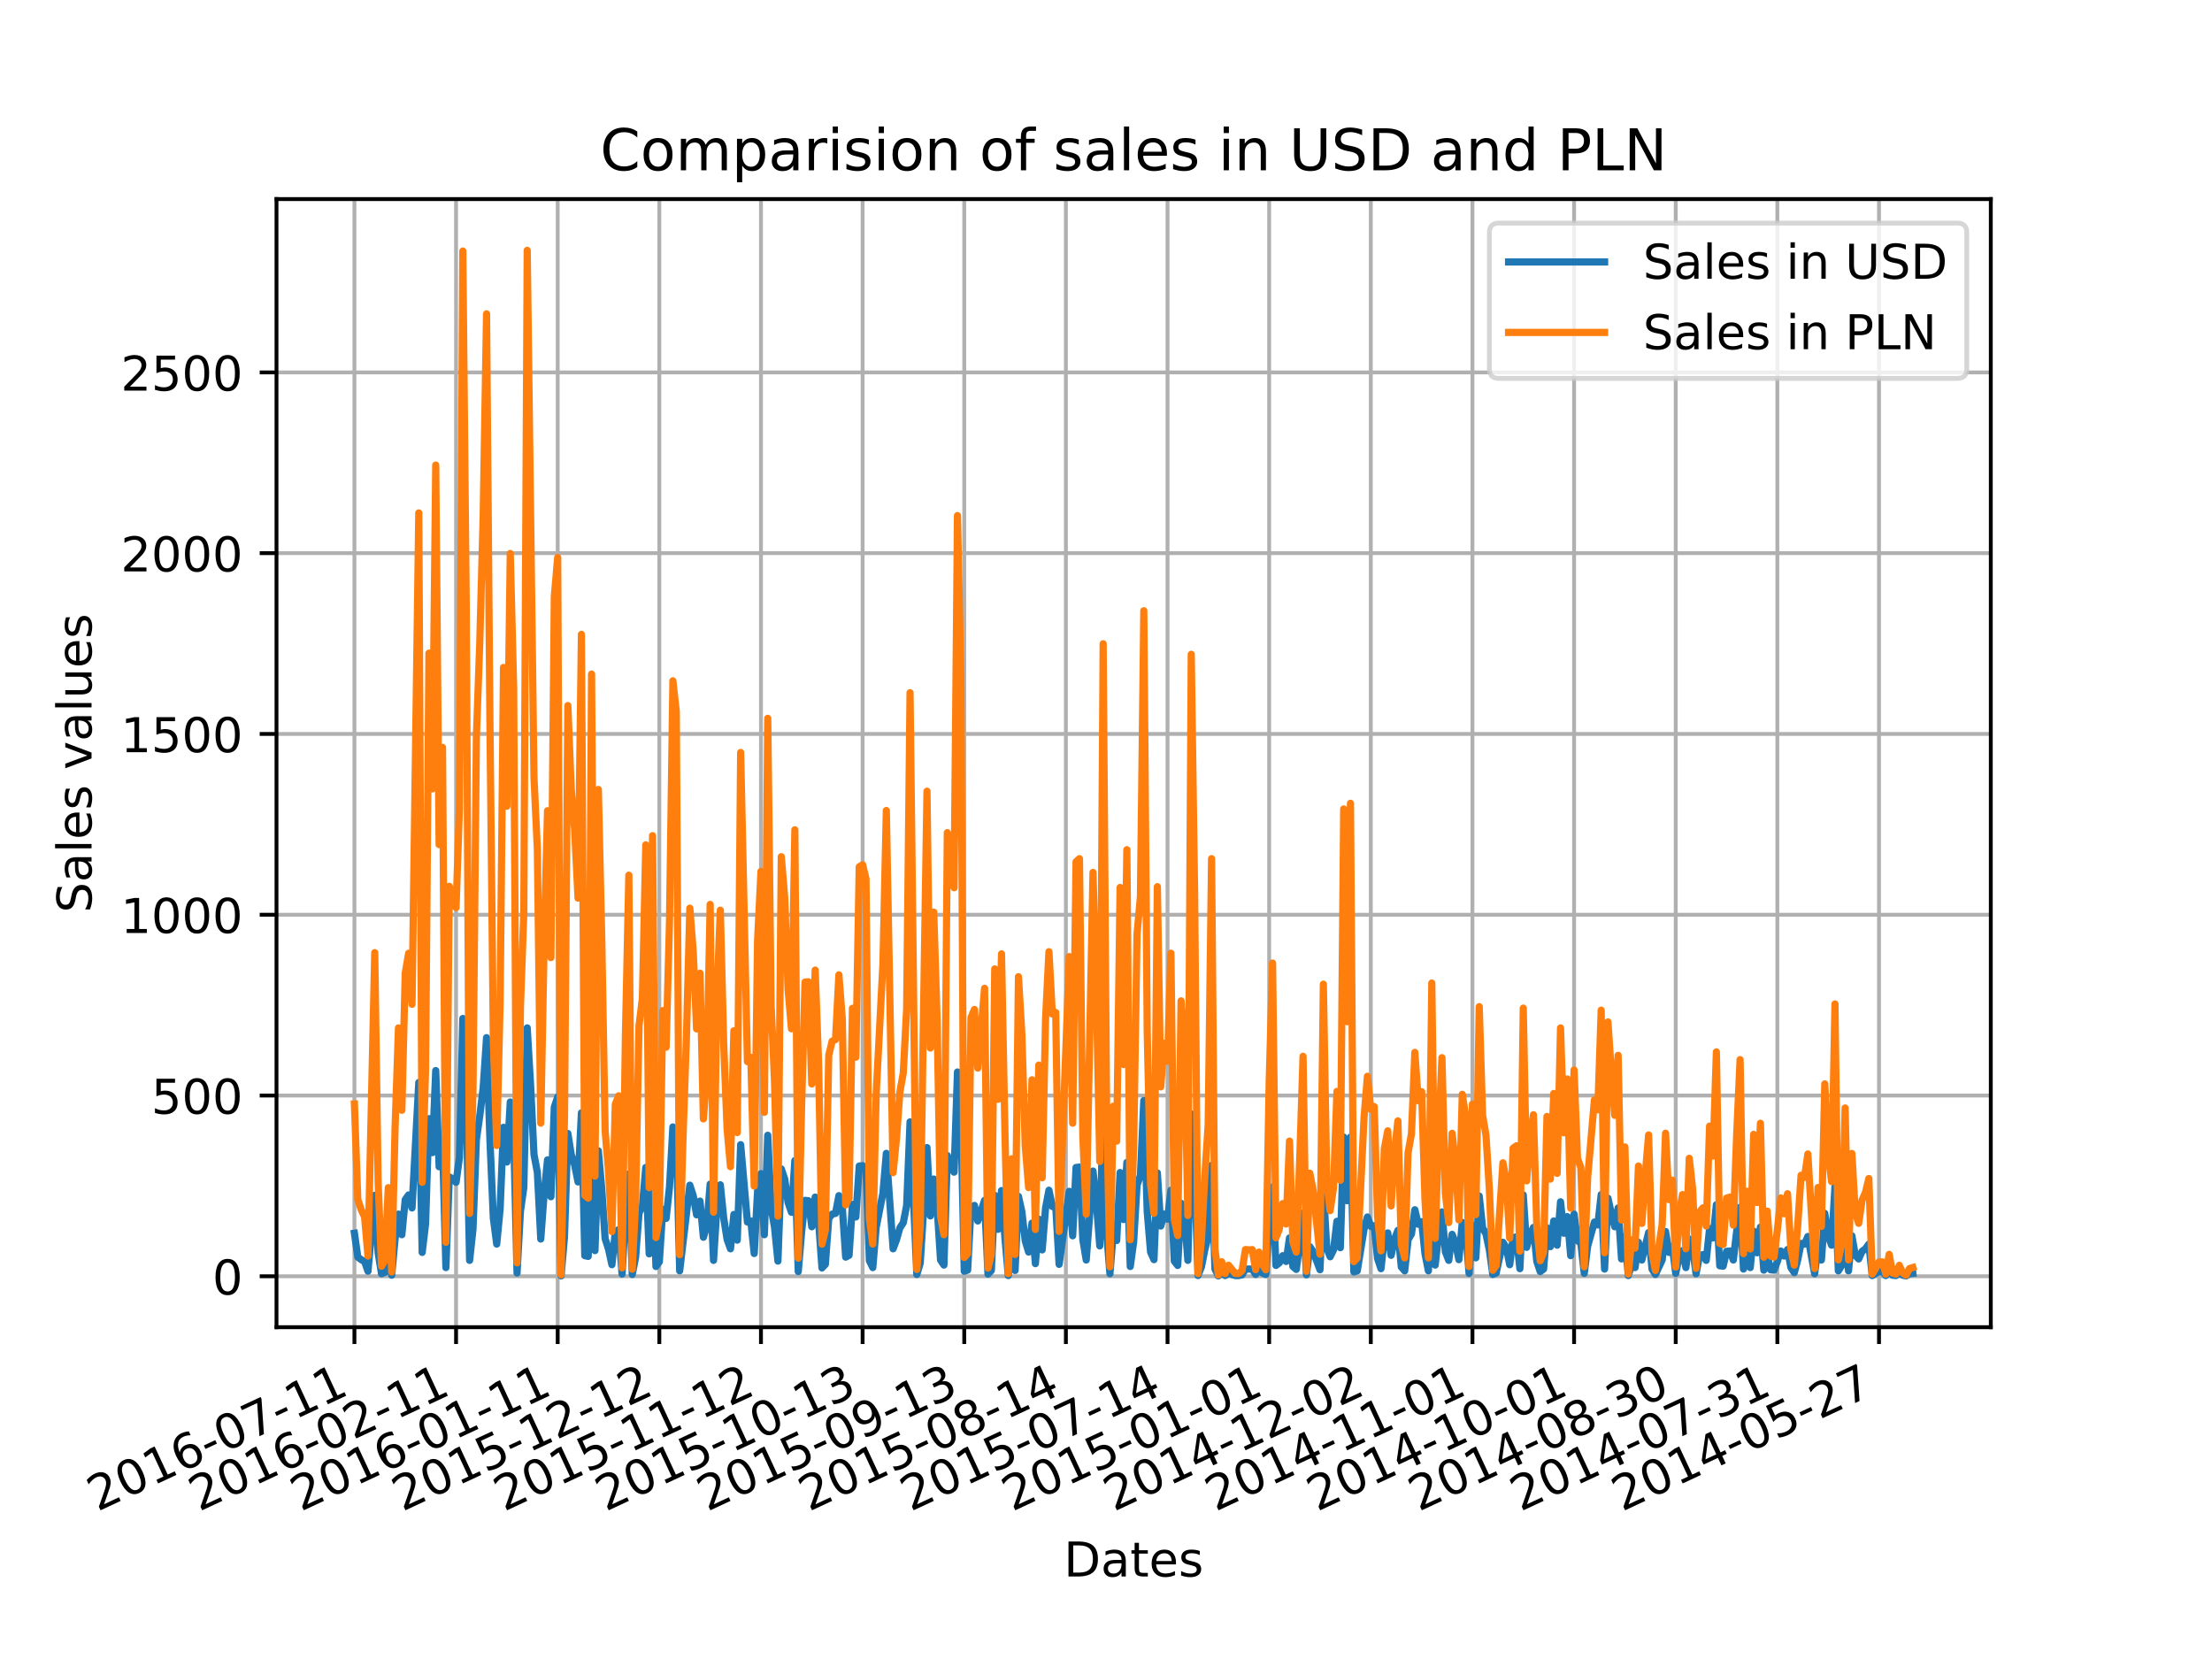 <?xml version="1.0" encoding="utf-8" standalone="no"?>
<!DOCTYPE svg PUBLIC "-//W3C//DTD SVG 1.1//EN"
  "http://www.w3.org/Graphics/SVG/1.1/DTD/svg11.dtd">
<!-- Created with matplotlib (https://matplotlib.org/) -->
<svg height="345.6pt" version="1.1" viewBox="0 0 460.8 345.6" width="460.8pt" xmlns="http://www.w3.org/2000/svg" xmlns:xlink="http://www.w3.org/1999/xlink">
 <defs>
  <style type="text/css">
*{stroke-linecap:butt;stroke-linejoin:round;}
  </style>
 </defs>
 <g id="figure_1">
  <g id="patch_1">
   <path d="M 0 345.6 
L 460.8 345.6 
L 460.8 0 
L 0 0 
z
" style="fill:#ffffff;"/>
  </g>
  <g id="axes_1">
   <g id="patch_2">
    <path d="M 57.6 276.48 
L 414.72 276.48 
L 414.72 41.472 
L 57.6 41.472 
z
" style="fill:#ffffff;"/>
   </g>
   <g id="matplotlib.axis_1">
    <g id="xtick_1">
     <g id="line2d_1">
      <path clip-path="url(#pf3270e291e)" d="M 73.833 276.48 
L 73.833 41.472 
" style="fill:none;stroke:#b0b0b0;stroke-linecap:square;stroke-width:0.8;"/>
     </g>
     <g id="line2d_2">
      <defs>
       <path d="M 0 0 
L 0 3.5 
" id="mb4b8898189" style="stroke:#000000;stroke-width:0.8;"/>
      </defs>
      <g>
       <use style="stroke:#000000;stroke-width:0.8;" x="73.833" xlink:href="#mb4b8898189" y="276.48"/>
      </g>
     </g>
     <g id="text_1">
      <!-- 2016-07-11 -->
      <defs>
       <path d="M 19.188 8.297 
L 53.609 8.297 
L 53.609 0 
L 7.328 0 
L 7.328 8.297 
Q 12.938 14.109 22.625 23.891 
Q 32.328 33.688 34.812 36.531 
Q 39.547 41.844 41.422 45.531 
Q 43.312 49.219 43.312 52.781 
Q 43.312 58.594 39.234 62.25 
Q 35.156 65.922 28.609 65.922 
Q 23.969 65.922 18.812 64.312 
Q 13.672 62.703 7.812 59.422 
L 7.812 69.391 
Q 13.766 71.781 18.938 73 
Q 24.125 74.219 28.422 74.219 
Q 39.75 74.219 46.484 68.547 
Q 53.219 62.891 53.219 53.422 
Q 53.219 48.922 51.531 44.891 
Q 49.859 40.875 45.406 35.406 
Q 44.188 33.984 37.641 27.219 
Q 31.109 20.453 19.188 8.297 
z
" id="DejaVuSans-50"/>
       <path d="M 31.781 66.406 
Q 24.172 66.406 20.328 58.906 
Q 16.5 51.422 16.5 36.375 
Q 16.5 21.391 20.328 13.891 
Q 24.172 6.391 31.781 6.391 
Q 39.453 6.391 43.281 13.891 
Q 47.125 21.391 47.125 36.375 
Q 47.125 51.422 43.281 58.906 
Q 39.453 66.406 31.781 66.406 
z
M 31.781 74.219 
Q 44.047 74.219 50.516 64.516 
Q 56.984 54.828 56.984 36.375 
Q 56.984 17.969 50.516 8.266 
Q 44.047 -1.422 31.781 -1.422 
Q 19.531 -1.422 13.062 8.266 
Q 6.594 17.969 6.594 36.375 
Q 6.594 54.828 13.062 64.516 
Q 19.531 74.219 31.781 74.219 
z
" id="DejaVuSans-48"/>
       <path d="M 12.406 8.297 
L 28.516 8.297 
L 28.516 63.922 
L 10.984 60.406 
L 10.984 69.391 
L 28.422 72.906 
L 38.281 72.906 
L 38.281 8.297 
L 54.391 8.297 
L 54.391 0 
L 12.406 0 
z
" id="DejaVuSans-49"/>
       <path d="M 33.016 40.375 
Q 26.375 40.375 22.484 35.828 
Q 18.609 31.297 18.609 23.391 
Q 18.609 15.531 22.484 10.953 
Q 26.375 6.391 33.016 6.391 
Q 39.656 6.391 43.531 10.953 
Q 47.406 15.531 47.406 23.391 
Q 47.406 31.297 43.531 35.828 
Q 39.656 40.375 33.016 40.375 
z
M 52.594 71.297 
L 52.594 62.312 
Q 48.875 64.062 45.094 64.984 
Q 41.312 65.922 37.594 65.922 
Q 27.828 65.922 22.672 59.328 
Q 17.531 52.734 16.797 39.406 
Q 19.672 43.656 24.016 45.922 
Q 28.375 48.188 33.594 48.188 
Q 44.578 48.188 50.953 41.516 
Q 57.328 34.859 57.328 23.391 
Q 57.328 12.156 50.688 5.359 
Q 44.047 -1.422 33.016 -1.422 
Q 20.359 -1.422 13.672 8.266 
Q 6.984 17.969 6.984 36.375 
Q 6.984 53.656 15.188 63.938 
Q 23.391 74.219 37.203 74.219 
Q 40.922 74.219 44.703 73.484 
Q 48.484 72.75 52.594 71.297 
z
" id="DejaVuSans-54"/>
       <path d="M 4.891 31.391 
L 31.203 31.391 
L 31.203 23.391 
L 4.891 23.391 
z
" id="DejaVuSans-45"/>
       <path d="M 8.203 72.906 
L 55.078 72.906 
L 55.078 68.703 
L 28.609 0 
L 18.312 0 
L 43.219 64.594 
L 8.203 64.594 
z
" id="DejaVuSans-55"/>
      </defs>
      <g transform="translate(20.283 314.927)rotate(-25)scale(0.1 -0.1)">
       <use xlink:href="#DejaVuSans-50"/>
       <use x="63.623" xlink:href="#DejaVuSans-48"/>
       <use x="127.246" xlink:href="#DejaVuSans-49"/>
       <use x="190.869" xlink:href="#DejaVuSans-54"/>
       <use x="254.492" xlink:href="#DejaVuSans-45"/>
       <use x="290.576" xlink:href="#DejaVuSans-48"/>
       <use x="354.199" xlink:href="#DejaVuSans-55"/>
       <use x="417.822" xlink:href="#DejaVuSans-45"/>
       <use x="453.906" xlink:href="#DejaVuSans-49"/>
       <use x="517.529" xlink:href="#DejaVuSans-49"/>
      </g>
     </g>
    </g>
    <g id="xtick_2">
     <g id="line2d_3">
      <path clip-path="url(#pf3270e291e)" d="M 95.006 276.48 
L 95.006 41.472 
" style="fill:none;stroke:#b0b0b0;stroke-linecap:square;stroke-width:0.8;"/>
     </g>
     <g id="line2d_4">
      <g>
       <use style="stroke:#000000;stroke-width:0.8;" x="95.006" xlink:href="#mb4b8898189" y="276.48"/>
      </g>
     </g>
     <g id="text_2">
      <!-- 2016-02-11 -->
      <g transform="translate(41.456 314.927)rotate(-25)scale(0.1 -0.1)">
       <use xlink:href="#DejaVuSans-50"/>
       <use x="63.623" xlink:href="#DejaVuSans-48"/>
       <use x="127.246" xlink:href="#DejaVuSans-49"/>
       <use x="190.869" xlink:href="#DejaVuSans-54"/>
       <use x="254.492" xlink:href="#DejaVuSans-45"/>
       <use x="290.576" xlink:href="#DejaVuSans-48"/>
       <use x="354.199" xlink:href="#DejaVuSans-50"/>
       <use x="417.822" xlink:href="#DejaVuSans-45"/>
       <use x="453.906" xlink:href="#DejaVuSans-49"/>
       <use x="517.529" xlink:href="#DejaVuSans-49"/>
      </g>
     </g>
    </g>
    <g id="xtick_3">
     <g id="line2d_5">
      <path clip-path="url(#pf3270e291e)" d="M 116.179 276.48 
L 116.179 41.472 
" style="fill:none;stroke:#b0b0b0;stroke-linecap:square;stroke-width:0.8;"/>
     </g>
     <g id="line2d_6">
      <g>
       <use style="stroke:#000000;stroke-width:0.8;" x="116.179" xlink:href="#mb4b8898189" y="276.48"/>
      </g>
     </g>
     <g id="text_3">
      <!-- 2016-01-11 -->
      <g transform="translate(62.629 314.927)rotate(-25)scale(0.1 -0.1)">
       <use xlink:href="#DejaVuSans-50"/>
       <use x="63.623" xlink:href="#DejaVuSans-48"/>
       <use x="127.246" xlink:href="#DejaVuSans-49"/>
       <use x="190.869" xlink:href="#DejaVuSans-54"/>
       <use x="254.492" xlink:href="#DejaVuSans-45"/>
       <use x="290.576" xlink:href="#DejaVuSans-48"/>
       <use x="354.199" xlink:href="#DejaVuSans-49"/>
       <use x="417.822" xlink:href="#DejaVuSans-45"/>
       <use x="453.906" xlink:href="#DejaVuSans-49"/>
       <use x="517.529" xlink:href="#DejaVuSans-49"/>
      </g>
     </g>
    </g>
    <g id="xtick_4">
     <g id="line2d_7">
      <path clip-path="url(#pf3270e291e)" d="M 137.352 276.48 
L 137.352 41.472 
" style="fill:none;stroke:#b0b0b0;stroke-linecap:square;stroke-width:0.8;"/>
     </g>
     <g id="line2d_8">
      <g>
       <use style="stroke:#000000;stroke-width:0.8;" x="137.352" xlink:href="#mb4b8898189" y="276.48"/>
      </g>
     </g>
     <g id="text_4">
      <!-- 2015-12-12 -->
      <defs>
       <path d="M 10.797 72.906 
L 49.516 72.906 
L 49.516 64.594 
L 19.828 64.594 
L 19.828 46.734 
Q 21.969 47.469 24.109 47.828 
Q 26.266 48.188 28.422 48.188 
Q 40.625 48.188 47.75 41.5 
Q 54.891 34.812 54.891 23.391 
Q 54.891 11.625 47.562 5.094 
Q 40.234 -1.422 26.906 -1.422 
Q 22.312 -1.422 17.547 -0.641 
Q 12.797 0.141 7.719 1.703 
L 7.719 11.625 
Q 12.109 9.234 16.797 8.062 
Q 21.484 6.891 26.703 6.891 
Q 35.156 6.891 40.078 11.328 
Q 45.016 15.766 45.016 23.391 
Q 45.016 31 40.078 35.438 
Q 35.156 39.891 26.703 39.891 
Q 22.75 39.891 18.812 39.016 
Q 14.891 38.141 10.797 36.281 
z
" id="DejaVuSans-53"/>
      </defs>
      <g transform="translate(83.803 314.927)rotate(-25)scale(0.1 -0.1)">
       <use xlink:href="#DejaVuSans-50"/>
       <use x="63.623" xlink:href="#DejaVuSans-48"/>
       <use x="127.246" xlink:href="#DejaVuSans-49"/>
       <use x="190.869" xlink:href="#DejaVuSans-53"/>
       <use x="254.492" xlink:href="#DejaVuSans-45"/>
       <use x="290.576" xlink:href="#DejaVuSans-49"/>
       <use x="354.199" xlink:href="#DejaVuSans-50"/>
       <use x="417.822" xlink:href="#DejaVuSans-45"/>
       <use x="453.906" xlink:href="#DejaVuSans-49"/>
       <use x="517.529" xlink:href="#DejaVuSans-50"/>
      </g>
     </g>
    </g>
    <g id="xtick_5">
     <g id="line2d_9">
      <path clip-path="url(#pf3270e291e)" d="M 158.525 276.48 
L 158.525 41.472 
" style="fill:none;stroke:#b0b0b0;stroke-linecap:square;stroke-width:0.8;"/>
     </g>
     <g id="line2d_10">
      <g>
       <use style="stroke:#000000;stroke-width:0.8;" x="158.525" xlink:href="#mb4b8898189" y="276.48"/>
      </g>
     </g>
     <g id="text_5">
      <!-- 2015-11-12 -->
      <g transform="translate(104.976 314.927)rotate(-25)scale(0.1 -0.1)">
       <use xlink:href="#DejaVuSans-50"/>
       <use x="63.623" xlink:href="#DejaVuSans-48"/>
       <use x="127.246" xlink:href="#DejaVuSans-49"/>
       <use x="190.869" xlink:href="#DejaVuSans-53"/>
       <use x="254.492" xlink:href="#DejaVuSans-45"/>
       <use x="290.576" xlink:href="#DejaVuSans-49"/>
       <use x="354.199" xlink:href="#DejaVuSans-49"/>
       <use x="417.822" xlink:href="#DejaVuSans-45"/>
       <use x="453.906" xlink:href="#DejaVuSans-49"/>
       <use x="517.529" xlink:href="#DejaVuSans-50"/>
      </g>
     </g>
    </g>
    <g id="xtick_6">
     <g id="line2d_11">
      <path clip-path="url(#pf3270e291e)" d="M 179.698 276.48 
L 179.698 41.472 
" style="fill:none;stroke:#b0b0b0;stroke-linecap:square;stroke-width:0.8;"/>
     </g>
     <g id="line2d_12">
      <g>
       <use style="stroke:#000000;stroke-width:0.8;" x="179.698" xlink:href="#mb4b8898189" y="276.48"/>
      </g>
     </g>
     <g id="text_6">
      <!-- 2015-10-13 -->
      <defs>
       <path d="M 40.578 39.312 
Q 47.656 37.797 51.625 33 
Q 55.609 28.219 55.609 21.188 
Q 55.609 10.406 48.188 4.484 
Q 40.766 -1.422 27.094 -1.422 
Q 22.516 -1.422 17.656 -0.516 
Q 12.797 0.391 7.625 2.203 
L 7.625 11.719 
Q 11.719 9.328 16.594 8.109 
Q 21.484 6.891 26.812 6.891 
Q 36.078 6.891 40.938 10.547 
Q 45.797 14.203 45.797 21.188 
Q 45.797 27.641 41.281 31.266 
Q 36.766 34.906 28.719 34.906 
L 20.219 34.906 
L 20.219 43.016 
L 29.109 43.016 
Q 36.375 43.016 40.234 45.922 
Q 44.094 48.828 44.094 54.297 
Q 44.094 59.906 40.109 62.906 
Q 36.141 65.922 28.719 65.922 
Q 24.656 65.922 20.016 65.031 
Q 15.375 64.156 9.812 62.312 
L 9.812 71.094 
Q 15.438 72.656 20.344 73.438 
Q 25.25 74.219 29.594 74.219 
Q 40.828 74.219 47.359 69.109 
Q 53.906 64.016 53.906 55.328 
Q 53.906 49.266 50.438 45.094 
Q 46.969 40.922 40.578 39.312 
z
" id="DejaVuSans-51"/>
      </defs>
      <g transform="translate(126.149 314.927)rotate(-25)scale(0.1 -0.1)">
       <use xlink:href="#DejaVuSans-50"/>
       <use x="63.623" xlink:href="#DejaVuSans-48"/>
       <use x="127.246" xlink:href="#DejaVuSans-49"/>
       <use x="190.869" xlink:href="#DejaVuSans-53"/>
       <use x="254.492" xlink:href="#DejaVuSans-45"/>
       <use x="290.576" xlink:href="#DejaVuSans-49"/>
       <use x="354.199" xlink:href="#DejaVuSans-48"/>
       <use x="417.822" xlink:href="#DejaVuSans-45"/>
       <use x="453.906" xlink:href="#DejaVuSans-49"/>
       <use x="517.529" xlink:href="#DejaVuSans-51"/>
      </g>
     </g>
    </g>
    <g id="xtick_7">
     <g id="line2d_13">
      <path clip-path="url(#pf3270e291e)" d="M 200.871 276.48 
L 200.871 41.472 
" style="fill:none;stroke:#b0b0b0;stroke-linecap:square;stroke-width:0.8;"/>
     </g>
     <g id="line2d_14">
      <g>
       <use style="stroke:#000000;stroke-width:0.8;" x="200.871" xlink:href="#mb4b8898189" y="276.48"/>
      </g>
     </g>
     <g id="text_7">
      <!-- 2015-09-13 -->
      <defs>
       <path d="M 10.984 1.516 
L 10.984 10.5 
Q 14.703 8.734 18.5 7.812 
Q 22.312 6.891 25.984 6.891 
Q 35.75 6.891 40.891 13.453 
Q 46.047 20.016 46.781 33.406 
Q 43.953 29.203 39.594 26.953 
Q 35.25 24.703 29.984 24.703 
Q 19.047 24.703 12.672 31.312 
Q 6.297 37.938 6.297 49.422 
Q 6.297 60.641 12.938 67.422 
Q 19.578 74.219 30.609 74.219 
Q 43.266 74.219 49.922 64.516 
Q 56.594 54.828 56.594 36.375 
Q 56.594 19.141 48.406 8.859 
Q 40.234 -1.422 26.422 -1.422 
Q 22.703 -1.422 18.891 -0.688 
Q 15.094 0.047 10.984 1.516 
z
M 30.609 32.422 
Q 37.25 32.422 41.125 36.953 
Q 45.016 41.5 45.016 49.422 
Q 45.016 57.281 41.125 61.844 
Q 37.25 66.406 30.609 66.406 
Q 23.969 66.406 20.094 61.844 
Q 16.219 57.281 16.219 49.422 
Q 16.219 41.5 20.094 36.953 
Q 23.969 32.422 30.609 32.422 
z
" id="DejaVuSans-57"/>
      </defs>
      <g transform="translate(147.322 314.927)rotate(-25)scale(0.1 -0.1)">
       <use xlink:href="#DejaVuSans-50"/>
       <use x="63.623" xlink:href="#DejaVuSans-48"/>
       <use x="127.246" xlink:href="#DejaVuSans-49"/>
       <use x="190.869" xlink:href="#DejaVuSans-53"/>
       <use x="254.492" xlink:href="#DejaVuSans-45"/>
       <use x="290.576" xlink:href="#DejaVuSans-48"/>
       <use x="354.199" xlink:href="#DejaVuSans-57"/>
       <use x="417.822" xlink:href="#DejaVuSans-45"/>
       <use x="453.906" xlink:href="#DejaVuSans-49"/>
       <use x="517.529" xlink:href="#DejaVuSans-51"/>
      </g>
     </g>
    </g>
    <g id="xtick_8">
     <g id="line2d_15">
      <path clip-path="url(#pf3270e291e)" d="M 222.045 276.48 
L 222.045 41.472 
" style="fill:none;stroke:#b0b0b0;stroke-linecap:square;stroke-width:0.8;"/>
     </g>
     <g id="line2d_16">
      <g>
       <use style="stroke:#000000;stroke-width:0.8;" x="222.045" xlink:href="#mb4b8898189" y="276.48"/>
      </g>
     </g>
     <g id="text_8">
      <!-- 2015-08-14 -->
      <defs>
       <path d="M 31.781 34.625 
Q 24.75 34.625 20.719 30.859 
Q 16.703 27.094 16.703 20.516 
Q 16.703 13.922 20.719 10.156 
Q 24.75 6.391 31.781 6.391 
Q 38.812 6.391 42.859 10.172 
Q 46.922 13.969 46.922 20.516 
Q 46.922 27.094 42.891 30.859 
Q 38.875 34.625 31.781 34.625 
z
M 21.922 38.812 
Q 15.578 40.375 12.031 44.719 
Q 8.5 49.078 8.5 55.328 
Q 8.5 64.062 14.719 69.141 
Q 20.953 74.219 31.781 74.219 
Q 42.672 74.219 48.875 69.141 
Q 55.078 64.062 55.078 55.328 
Q 55.078 49.078 51.531 44.719 
Q 48 40.375 41.703 38.812 
Q 48.828 37.156 52.797 32.312 
Q 56.781 27.484 56.781 20.516 
Q 56.781 9.906 50.312 4.234 
Q 43.844 -1.422 31.781 -1.422 
Q 19.734 -1.422 13.25 4.234 
Q 6.781 9.906 6.781 20.516 
Q 6.781 27.484 10.781 32.312 
Q 14.797 37.156 21.922 38.812 
z
M 18.312 54.391 
Q 18.312 48.734 21.844 45.562 
Q 25.391 42.391 31.781 42.391 
Q 38.141 42.391 41.719 45.562 
Q 45.312 48.734 45.312 54.391 
Q 45.312 60.062 41.719 63.234 
Q 38.141 66.406 31.781 66.406 
Q 25.391 66.406 21.844 63.234 
Q 18.312 60.062 18.312 54.391 
z
" id="DejaVuSans-56"/>
       <path d="M 37.797 64.312 
L 12.891 25.391 
L 37.797 25.391 
z
M 35.203 72.906 
L 47.609 72.906 
L 47.609 25.391 
L 58.016 25.391 
L 58.016 17.188 
L 47.609 17.188 
L 47.609 0 
L 37.797 0 
L 37.797 17.188 
L 4.891 17.188 
L 4.891 26.703 
z
" id="DejaVuSans-52"/>
      </defs>
      <g transform="translate(168.495 314.927)rotate(-25)scale(0.1 -0.1)">
       <use xlink:href="#DejaVuSans-50"/>
       <use x="63.623" xlink:href="#DejaVuSans-48"/>
       <use x="127.246" xlink:href="#DejaVuSans-49"/>
       <use x="190.869" xlink:href="#DejaVuSans-53"/>
       <use x="254.492" xlink:href="#DejaVuSans-45"/>
       <use x="290.576" xlink:href="#DejaVuSans-48"/>
       <use x="354.199" xlink:href="#DejaVuSans-56"/>
       <use x="417.822" xlink:href="#DejaVuSans-45"/>
       <use x="453.906" xlink:href="#DejaVuSans-49"/>
       <use x="517.529" xlink:href="#DejaVuSans-52"/>
      </g>
     </g>
    </g>
    <g id="xtick_9">
     <g id="line2d_17">
      <path clip-path="url(#pf3270e291e)" d="M 243.218 276.48 
L 243.218 41.472 
" style="fill:none;stroke:#b0b0b0;stroke-linecap:square;stroke-width:0.8;"/>
     </g>
     <g id="line2d_18">
      <g>
       <use style="stroke:#000000;stroke-width:0.8;" x="243.218" xlink:href="#mb4b8898189" y="276.48"/>
      </g>
     </g>
     <g id="text_9">
      <!-- 2015-07-14 -->
      <g transform="translate(189.668 314.927)rotate(-25)scale(0.1 -0.1)">
       <use xlink:href="#DejaVuSans-50"/>
       <use x="63.623" xlink:href="#DejaVuSans-48"/>
       <use x="127.246" xlink:href="#DejaVuSans-49"/>
       <use x="190.869" xlink:href="#DejaVuSans-53"/>
       <use x="254.492" xlink:href="#DejaVuSans-45"/>
       <use x="290.576" xlink:href="#DejaVuSans-48"/>
       <use x="354.199" xlink:href="#DejaVuSans-55"/>
       <use x="417.822" xlink:href="#DejaVuSans-45"/>
       <use x="453.906" xlink:href="#DejaVuSans-49"/>
       <use x="517.529" xlink:href="#DejaVuSans-52"/>
      </g>
     </g>
    </g>
    <g id="xtick_10">
     <g id="line2d_19">
      <path clip-path="url(#pf3270e291e)" d="M 264.391 276.48 
L 264.391 41.472 
" style="fill:none;stroke:#b0b0b0;stroke-linecap:square;stroke-width:0.8;"/>
     </g>
     <g id="line2d_20">
      <g>
       <use style="stroke:#000000;stroke-width:0.8;" x="264.391" xlink:href="#mb4b8898189" y="276.48"/>
      </g>
     </g>
     <g id="text_10">
      <!-- 2015-01-01 -->
      <g transform="translate(210.841 314.927)rotate(-25)scale(0.1 -0.1)">
       <use xlink:href="#DejaVuSans-50"/>
       <use x="63.623" xlink:href="#DejaVuSans-48"/>
       <use x="127.246" xlink:href="#DejaVuSans-49"/>
       <use x="190.869" xlink:href="#DejaVuSans-53"/>
       <use x="254.492" xlink:href="#DejaVuSans-45"/>
       <use x="290.576" xlink:href="#DejaVuSans-48"/>
       <use x="354.199" xlink:href="#DejaVuSans-49"/>
       <use x="417.822" xlink:href="#DejaVuSans-45"/>
       <use x="453.906" xlink:href="#DejaVuSans-48"/>
       <use x="517.529" xlink:href="#DejaVuSans-49"/>
      </g>
     </g>
    </g>
    <g id="xtick_11">
     <g id="line2d_21">
      <path clip-path="url(#pf3270e291e)" d="M 285.564 276.48 
L 285.564 41.472 
" style="fill:none;stroke:#b0b0b0;stroke-linecap:square;stroke-width:0.8;"/>
     </g>
     <g id="line2d_22">
      <g>
       <use style="stroke:#000000;stroke-width:0.8;" x="285.564" xlink:href="#mb4b8898189" y="276.48"/>
      </g>
     </g>
     <g id="text_11">
      <!-- 2014-12-02 -->
      <g transform="translate(232.014 314.927)rotate(-25)scale(0.1 -0.1)">
       <use xlink:href="#DejaVuSans-50"/>
       <use x="63.623" xlink:href="#DejaVuSans-48"/>
       <use x="127.246" xlink:href="#DejaVuSans-49"/>
       <use x="190.869" xlink:href="#DejaVuSans-52"/>
       <use x="254.492" xlink:href="#DejaVuSans-45"/>
       <use x="290.576" xlink:href="#DejaVuSans-49"/>
       <use x="354.199" xlink:href="#DejaVuSans-50"/>
       <use x="417.822" xlink:href="#DejaVuSans-45"/>
       <use x="453.906" xlink:href="#DejaVuSans-48"/>
       <use x="517.529" xlink:href="#DejaVuSans-50"/>
      </g>
     </g>
    </g>
    <g id="xtick_12">
     <g id="line2d_23">
      <path clip-path="url(#pf3270e291e)" d="M 306.737 276.48 
L 306.737 41.472 
" style="fill:none;stroke:#b0b0b0;stroke-linecap:square;stroke-width:0.8;"/>
     </g>
     <g id="line2d_24">
      <g>
       <use style="stroke:#000000;stroke-width:0.8;" x="306.737" xlink:href="#mb4b8898189" y="276.48"/>
      </g>
     </g>
     <g id="text_12">
      <!-- 2014-11-01 -->
      <g transform="translate(253.188 314.927)rotate(-25)scale(0.1 -0.1)">
       <use xlink:href="#DejaVuSans-50"/>
       <use x="63.623" xlink:href="#DejaVuSans-48"/>
       <use x="127.246" xlink:href="#DejaVuSans-49"/>
       <use x="190.869" xlink:href="#DejaVuSans-52"/>
       <use x="254.492" xlink:href="#DejaVuSans-45"/>
       <use x="290.576" xlink:href="#DejaVuSans-49"/>
       <use x="354.199" xlink:href="#DejaVuSans-49"/>
       <use x="417.822" xlink:href="#DejaVuSans-45"/>
       <use x="453.906" xlink:href="#DejaVuSans-48"/>
       <use x="517.529" xlink:href="#DejaVuSans-49"/>
      </g>
     </g>
    </g>
    <g id="xtick_13">
     <g id="line2d_25">
      <path clip-path="url(#pf3270e291e)" d="M 327.91 276.48 
L 327.91 41.472 
" style="fill:none;stroke:#b0b0b0;stroke-linecap:square;stroke-width:0.8;"/>
     </g>
     <g id="line2d_26">
      <g>
       <use style="stroke:#000000;stroke-width:0.8;" x="327.91" xlink:href="#mb4b8898189" y="276.48"/>
      </g>
     </g>
     <g id="text_13">
      <!-- 2014-10-01 -->
      <g transform="translate(274.361 314.927)rotate(-25)scale(0.1 -0.1)">
       <use xlink:href="#DejaVuSans-50"/>
       <use x="63.623" xlink:href="#DejaVuSans-48"/>
       <use x="127.246" xlink:href="#DejaVuSans-49"/>
       <use x="190.869" xlink:href="#DejaVuSans-52"/>
       <use x="254.492" xlink:href="#DejaVuSans-45"/>
       <use x="290.576" xlink:href="#DejaVuSans-49"/>
       <use x="354.199" xlink:href="#DejaVuSans-48"/>
       <use x="417.822" xlink:href="#DejaVuSans-45"/>
       <use x="453.906" xlink:href="#DejaVuSans-48"/>
       <use x="517.529" xlink:href="#DejaVuSans-49"/>
      </g>
     </g>
    </g>
    <g id="xtick_14">
     <g id="line2d_27">
      <path clip-path="url(#pf3270e291e)" d="M 349.083 276.48 
L 349.083 41.472 
" style="fill:none;stroke:#b0b0b0;stroke-linecap:square;stroke-width:0.8;"/>
     </g>
     <g id="line2d_28">
      <g>
       <use style="stroke:#000000;stroke-width:0.8;" x="349.083" xlink:href="#mb4b8898189" y="276.48"/>
      </g>
     </g>
     <g id="text_14">
      <!-- 2014-08-30 -->
      <g transform="translate(295.534 314.927)rotate(-25)scale(0.1 -0.1)">
       <use xlink:href="#DejaVuSans-50"/>
       <use x="63.623" xlink:href="#DejaVuSans-48"/>
       <use x="127.246" xlink:href="#DejaVuSans-49"/>
       <use x="190.869" xlink:href="#DejaVuSans-52"/>
       <use x="254.492" xlink:href="#DejaVuSans-45"/>
       <use x="290.576" xlink:href="#DejaVuSans-48"/>
       <use x="354.199" xlink:href="#DejaVuSans-56"/>
       <use x="417.822" xlink:href="#DejaVuSans-45"/>
       <use x="453.906" xlink:href="#DejaVuSans-51"/>
       <use x="517.529" xlink:href="#DejaVuSans-48"/>
      </g>
     </g>
    </g>
    <g id="xtick_15">
     <g id="line2d_29">
      <path clip-path="url(#pf3270e291e)" d="M 370.256 276.48 
L 370.256 41.472 
" style="fill:none;stroke:#b0b0b0;stroke-linecap:square;stroke-width:0.8;"/>
     </g>
     <g id="line2d_30">
      <g>
       <use style="stroke:#000000;stroke-width:0.8;" x="370.256" xlink:href="#mb4b8898189" y="276.48"/>
      </g>
     </g>
     <g id="text_15">
      <!-- 2014-07-31 -->
      <g transform="translate(316.707 314.927)rotate(-25)scale(0.1 -0.1)">
       <use xlink:href="#DejaVuSans-50"/>
       <use x="63.623" xlink:href="#DejaVuSans-48"/>
       <use x="127.246" xlink:href="#DejaVuSans-49"/>
       <use x="190.869" xlink:href="#DejaVuSans-52"/>
       <use x="254.492" xlink:href="#DejaVuSans-45"/>
       <use x="290.576" xlink:href="#DejaVuSans-48"/>
       <use x="354.199" xlink:href="#DejaVuSans-55"/>
       <use x="417.822" xlink:href="#DejaVuSans-45"/>
       <use x="453.906" xlink:href="#DejaVuSans-51"/>
       <use x="517.529" xlink:href="#DejaVuSans-49"/>
      </g>
     </g>
    </g>
    <g id="xtick_16">
     <g id="line2d_31">
      <path clip-path="url(#pf3270e291e)" d="M 391.43 276.48 
L 391.43 41.472 
" style="fill:none;stroke:#b0b0b0;stroke-linecap:square;stroke-width:0.8;"/>
     </g>
     <g id="line2d_32">
      <g>
       <use style="stroke:#000000;stroke-width:0.8;" x="391.43" xlink:href="#mb4b8898189" y="276.48"/>
      </g>
     </g>
     <g id="text_16">
      <!-- 2014-05-27 -->
      <g transform="translate(337.88 314.927)rotate(-25)scale(0.1 -0.1)">
       <use xlink:href="#DejaVuSans-50"/>
       <use x="63.623" xlink:href="#DejaVuSans-48"/>
       <use x="127.246" xlink:href="#DejaVuSans-49"/>
       <use x="190.869" xlink:href="#DejaVuSans-52"/>
       <use x="254.492" xlink:href="#DejaVuSans-45"/>
       <use x="290.576" xlink:href="#DejaVuSans-48"/>
       <use x="354.199" xlink:href="#DejaVuSans-53"/>
       <use x="417.822" xlink:href="#DejaVuSans-45"/>
       <use x="453.906" xlink:href="#DejaVuSans-50"/>
       <use x="517.529" xlink:href="#DejaVuSans-55"/>
      </g>
     </g>
    </g>
    <g id="text_17">
     <!-- Dates -->
     <defs>
      <path d="M 19.672 64.797 
L 19.672 8.109 
L 31.594 8.109 
Q 46.688 8.109 53.688 14.938 
Q 60.688 21.781 60.688 36.531 
Q 60.688 51.172 53.688 57.984 
Q 46.688 64.797 31.594 64.797 
z
M 9.812 72.906 
L 30.078 72.906 
Q 51.266 72.906 61.172 64.094 
Q 71.094 55.281 71.094 36.531 
Q 71.094 17.672 61.125 8.828 
Q 51.172 0 30.078 0 
L 9.812 0 
z
" id="DejaVuSans-68"/>
      <path d="M 34.281 27.484 
Q 23.391 27.484 19.188 25 
Q 14.984 22.516 14.984 16.5 
Q 14.984 11.719 18.141 8.906 
Q 21.297 6.109 26.703 6.109 
Q 34.188 6.109 38.703 11.406 
Q 43.219 16.703 43.219 25.484 
L 43.219 27.484 
z
M 52.203 31.203 
L 52.203 0 
L 43.219 0 
L 43.219 8.297 
Q 40.141 3.328 35.547 0.953 
Q 30.953 -1.422 24.312 -1.422 
Q 15.922 -1.422 10.953 3.297 
Q 6 8.016 6 15.922 
Q 6 25.141 12.172 29.828 
Q 18.359 34.516 30.609 34.516 
L 43.219 34.516 
L 43.219 35.406 
Q 43.219 41.609 39.141 45 
Q 35.062 48.391 27.688 48.391 
Q 23 48.391 18.547 47.266 
Q 14.109 46.141 10.016 43.891 
L 10.016 52.203 
Q 14.938 54.109 19.578 55.047 
Q 24.219 56 28.609 56 
Q 40.484 56 46.344 49.844 
Q 52.203 43.703 52.203 31.203 
z
" id="DejaVuSans-97"/>
      <path d="M 18.312 70.219 
L 18.312 54.688 
L 36.812 54.688 
L 36.812 47.703 
L 18.312 47.703 
L 18.312 18.016 
Q 18.312 11.328 20.141 9.422 
Q 21.969 7.516 27.594 7.516 
L 36.812 7.516 
L 36.812 0 
L 27.594 0 
Q 17.188 0 13.234 3.875 
Q 9.281 7.766 9.281 18.016 
L 9.281 47.703 
L 2.688 47.703 
L 2.688 54.688 
L 9.281 54.688 
L 9.281 70.219 
z
" id="DejaVuSans-116"/>
      <path d="M 56.203 29.594 
L 56.203 25.203 
L 14.891 25.203 
Q 15.484 15.922 20.484 11.062 
Q 25.484 6.203 34.422 6.203 
Q 39.594 6.203 44.453 7.469 
Q 49.312 8.734 54.109 11.281 
L 54.109 2.781 
Q 49.266 0.734 44.188 -0.344 
Q 39.109 -1.422 33.891 -1.422 
Q 20.797 -1.422 13.156 6.188 
Q 5.516 13.812 5.516 26.812 
Q 5.516 40.234 12.766 48.109 
Q 20.016 56 32.328 56 
Q 43.359 56 49.781 48.891 
Q 56.203 41.797 56.203 29.594 
z
M 47.219 32.234 
Q 47.125 39.594 43.094 43.984 
Q 39.062 48.391 32.422 48.391 
Q 24.906 48.391 20.391 44.141 
Q 15.875 39.891 15.188 32.172 
z
" id="DejaVuSans-101"/>
      <path d="M 44.281 53.078 
L 44.281 44.578 
Q 40.484 46.531 36.375 47.5 
Q 32.281 48.484 27.875 48.484 
Q 21.188 48.484 17.844 46.438 
Q 14.5 44.391 14.5 40.281 
Q 14.5 37.156 16.891 35.375 
Q 19.281 33.594 26.516 31.984 
L 29.594 31.297 
Q 39.156 29.25 43.188 25.516 
Q 47.219 21.781 47.219 15.094 
Q 47.219 7.469 41.188 3.016 
Q 35.156 -1.422 24.609 -1.422 
Q 20.219 -1.422 15.453 -0.562 
Q 10.688 0.297 5.422 2 
L 5.422 11.281 
Q 10.406 8.688 15.234 7.391 
Q 20.062 6.109 24.812 6.109 
Q 31.156 6.109 34.562 8.281 
Q 37.984 10.453 37.984 14.406 
Q 37.984 18.062 35.516 20.016 
Q 33.062 21.969 24.703 23.781 
L 21.578 24.516 
Q 13.234 26.266 9.516 29.906 
Q 5.812 33.547 5.812 39.891 
Q 5.812 47.609 11.281 51.797 
Q 16.75 56 26.812 56 
Q 31.781 56 36.172 55.266 
Q 40.578 54.547 44.281 53.078 
z
" id="DejaVuSans-115"/>
     </defs>
     <g transform="translate(221.605 328.411)scale(0.1 -0.1)">
      <use xlink:href="#DejaVuSans-68"/>
      <use x="77.002" xlink:href="#DejaVuSans-97"/>
      <use x="138.281" xlink:href="#DejaVuSans-116"/>
      <use x="177.49" xlink:href="#DejaVuSans-101"/>
      <use x="239.014" xlink:href="#DejaVuSans-115"/>
     </g>
    </g>
   </g>
   <g id="matplotlib.axis_2">
    <g id="ytick_1">
     <g id="line2d_33">
      <path clip-path="url(#pf3270e291e)" d="M 57.6 265.873 
L 414.72 265.873 
" style="fill:none;stroke:#b0b0b0;stroke-linecap:square;stroke-width:0.8;"/>
     </g>
     <g id="line2d_34">
      <defs>
       <path d="M 0 0 
L -3.5 0 
" id="mb71c18c6f3" style="stroke:#000000;stroke-width:0.8;"/>
      </defs>
      <g>
       <use style="stroke:#000000;stroke-width:0.8;" x="57.6" xlink:href="#mb71c18c6f3" y="265.873"/>
      </g>
     </g>
     <g id="text_18">
      <!-- 0 -->
      <g transform="translate(44.237 269.672)scale(0.1 -0.1)">
       <use xlink:href="#DejaVuSans-48"/>
      </g>
     </g>
    </g>
    <g id="ytick_2">
     <g id="line2d_35">
      <path clip-path="url(#pf3270e291e)" d="M 57.6 228.214 
L 414.72 228.214 
" style="fill:none;stroke:#b0b0b0;stroke-linecap:square;stroke-width:0.8;"/>
     </g>
     <g id="line2d_36">
      <g>
       <use style="stroke:#000000;stroke-width:0.8;" x="57.6" xlink:href="#mb71c18c6f3" y="228.214"/>
      </g>
     </g>
     <g id="text_19">
      <!-- 500 -->
      <g transform="translate(31.512 232.013)scale(0.1 -0.1)">
       <use xlink:href="#DejaVuSans-53"/>
       <use x="63.623" xlink:href="#DejaVuSans-48"/>
       <use x="127.246" xlink:href="#DejaVuSans-48"/>
      </g>
     </g>
    </g>
    <g id="ytick_3">
     <g id="line2d_37">
      <path clip-path="url(#pf3270e291e)" d="M 57.6 190.554 
L 414.72 190.554 
" style="fill:none;stroke:#b0b0b0;stroke-linecap:square;stroke-width:0.8;"/>
     </g>
     <g id="line2d_38">
      <g>
       <use style="stroke:#000000;stroke-width:0.8;" x="57.6" xlink:href="#mb71c18c6f3" y="190.554"/>
      </g>
     </g>
     <g id="text_20">
      <!-- 1000 -->
      <g transform="translate(25.15 194.353)scale(0.1 -0.1)">
       <use xlink:href="#DejaVuSans-49"/>
       <use x="63.623" xlink:href="#DejaVuSans-48"/>
       <use x="127.246" xlink:href="#DejaVuSans-48"/>
       <use x="190.869" xlink:href="#DejaVuSans-48"/>
      </g>
     </g>
    </g>
    <g id="ytick_4">
     <g id="line2d_39">
      <path clip-path="url(#pf3270e291e)" d="M 57.6 152.895 
L 414.72 152.895 
" style="fill:none;stroke:#b0b0b0;stroke-linecap:square;stroke-width:0.8;"/>
     </g>
     <g id="line2d_40">
      <g>
       <use style="stroke:#000000;stroke-width:0.8;" x="57.6" xlink:href="#mb71c18c6f3" y="152.895"/>
      </g>
     </g>
     <g id="text_21">
      <!-- 1500 -->
      <g transform="translate(25.15 156.694)scale(0.1 -0.1)">
       <use xlink:href="#DejaVuSans-49"/>
       <use x="63.623" xlink:href="#DejaVuSans-53"/>
       <use x="127.246" xlink:href="#DejaVuSans-48"/>
       <use x="190.869" xlink:href="#DejaVuSans-48"/>
      </g>
     </g>
    </g>
    <g id="ytick_5">
     <g id="line2d_41">
      <path clip-path="url(#pf3270e291e)" d="M 57.6 115.235 
L 414.72 115.235 
" style="fill:none;stroke:#b0b0b0;stroke-linecap:square;stroke-width:0.8;"/>
     </g>
     <g id="line2d_42">
      <g>
       <use style="stroke:#000000;stroke-width:0.8;" x="57.6" xlink:href="#mb71c18c6f3" y="115.235"/>
      </g>
     </g>
     <g id="text_22">
      <!-- 2000 -->
      <g transform="translate(25.15 119.034)scale(0.1 -0.1)">
       <use xlink:href="#DejaVuSans-50"/>
       <use x="63.623" xlink:href="#DejaVuSans-48"/>
       <use x="127.246" xlink:href="#DejaVuSans-48"/>
       <use x="190.869" xlink:href="#DejaVuSans-48"/>
      </g>
     </g>
    </g>
    <g id="ytick_6">
     <g id="line2d_43">
      <path clip-path="url(#pf3270e291e)" d="M 57.6 77.576 
L 414.72 77.576 
" style="fill:none;stroke:#b0b0b0;stroke-linecap:square;stroke-width:0.8;"/>
     </g>
     <g id="line2d_44">
      <g>
       <use style="stroke:#000000;stroke-width:0.8;" x="57.6" xlink:href="#mb71c18c6f3" y="77.576"/>
      </g>
     </g>
     <g id="text_23">
      <!-- 2500 -->
      <g transform="translate(25.15 81.375)scale(0.1 -0.1)">
       <use xlink:href="#DejaVuSans-50"/>
       <use x="63.623" xlink:href="#DejaVuSans-53"/>
       <use x="127.246" xlink:href="#DejaVuSans-48"/>
       <use x="190.869" xlink:href="#DejaVuSans-48"/>
      </g>
     </g>
    </g>
    <g id="text_24">
     <!-- Sales values -->
     <defs>
      <path d="M 53.516 70.516 
L 53.516 60.891 
Q 47.906 63.578 42.922 64.891 
Q 37.938 66.219 33.297 66.219 
Q 25.25 66.219 20.875 63.094 
Q 16.5 59.969 16.5 54.203 
Q 16.5 49.359 19.406 46.891 
Q 22.312 44.438 30.422 42.922 
L 36.375 41.703 
Q 47.406 39.594 52.656 34.297 
Q 57.906 29 57.906 20.125 
Q 57.906 9.516 50.797 4.047 
Q 43.703 -1.422 29.984 -1.422 
Q 24.812 -1.422 18.969 -0.25 
Q 13.141 0.922 6.891 3.219 
L 6.891 13.375 
Q 12.891 10.016 18.656 8.297 
Q 24.422 6.594 29.984 6.594 
Q 38.422 6.594 43.016 9.906 
Q 47.609 13.234 47.609 19.391 
Q 47.609 24.75 44.312 27.781 
Q 41.016 30.812 33.5 32.328 
L 27.484 33.5 
Q 16.453 35.688 11.516 40.375 
Q 6.594 45.062 6.594 53.422 
Q 6.594 63.094 13.406 68.656 
Q 20.219 74.219 32.172 74.219 
Q 37.312 74.219 42.625 73.281 
Q 47.953 72.359 53.516 70.516 
z
" id="DejaVuSans-83"/>
      <path d="M 9.422 75.984 
L 18.406 75.984 
L 18.406 0 
L 9.422 0 
z
" id="DejaVuSans-108"/>
      <path id="DejaVuSans-32"/>
      <path d="M 2.984 54.688 
L 12.5 54.688 
L 29.594 8.797 
L 46.688 54.688 
L 56.203 54.688 
L 35.688 0 
L 23.484 0 
z
" id="DejaVuSans-118"/>
      <path d="M 8.5 21.578 
L 8.5 54.688 
L 17.484 54.688 
L 17.484 21.922 
Q 17.484 14.156 20.5 10.266 
Q 23.531 6.391 29.594 6.391 
Q 36.859 6.391 41.078 11.031 
Q 45.312 15.672 45.312 23.688 
L 45.312 54.688 
L 54.297 54.688 
L 54.297 0 
L 45.312 0 
L 45.312 8.406 
Q 42.047 3.422 37.719 1 
Q 33.406 -1.422 27.688 -1.422 
Q 18.266 -1.422 13.375 4.438 
Q 8.5 10.297 8.5 21.578 
z
M 31.109 56 
z
" id="DejaVuSans-117"/>
     </defs>
     <g transform="translate(19.07 190.136)rotate(-90)scale(0.1 -0.1)">
      <use xlink:href="#DejaVuSans-83"/>
      <use x="63.477" xlink:href="#DejaVuSans-97"/>
      <use x="124.756" xlink:href="#DejaVuSans-108"/>
      <use x="152.539" xlink:href="#DejaVuSans-101"/>
      <use x="214.062" xlink:href="#DejaVuSans-115"/>
      <use x="266.162" xlink:href="#DejaVuSans-32"/>
      <use x="297.949" xlink:href="#DejaVuSans-118"/>
      <use x="357.129" xlink:href="#DejaVuSans-97"/>
      <use x="418.408" xlink:href="#DejaVuSans-108"/>
      <use x="446.191" xlink:href="#DejaVuSans-117"/>
      <use x="509.57" xlink:href="#DejaVuSans-101"/>
      <use x="571.094" xlink:href="#DejaVuSans-115"/>
     </g>
    </g>
   </g>
   <g id="line2d_45">
    <path clip-path="url(#pf3270e291e)" d="M 73.833 256.91 
L 74.538 261.881 
L 75.244 262.408 
L 75.95 262.785 
L 76.656 264.819 
L 78.067 249.002 
L 78.773 260.977 
L 79.479 265.346 
L 80.185 265.045 
L 80.89 261.203 
L 81.596 265.647 
L 82.302 258.115 
L 83.008 252.918 
L 83.714 257.211 
L 84.419 249.906 
L 85.125 248.926 
L 85.831 251.638 
L 87.242 225.502 
L 87.948 260.902 
L 88.654 254.952 
L 89.36 233.034 
L 90.065 240.114 
L 90.771 223.017 
L 91.477 243.051 
L 92.183 237.779 
L 92.889 264.065 
L 93.594 245.16 
L 94.3 245.612 
L 95.006 246.29 
L 95.712 241.093 
L 96.417 212.171 
L 97.123 230.473 
L 97.829 262.559 
L 98.535 256.006 
L 99.24 237.403 
L 99.946 232.431 
L 100.652 226.632 
L 101.358 216.163 
L 102.064 237.553 
L 102.769 253.747 
L 103.475 259.17 
L 104.181 251.864 
L 104.887 234.842 
L 105.592 242.072 
L 106.298 229.569 
L 107.004 236.197 
L 107.71 265.195 
L 108.415 252.316 
L 109.121 247.42 
L 109.827 214.129 
L 110.533 226.105 
L 111.239 240.491 
L 111.944 244.257 
L 112.65 258.115 
L 113.356 248.625 
L 114.062 241.62 
L 114.767 249.303 
L 115.473 230.624 
L 116.179 228.515 
L 116.885 265.798 
L 117.591 257.663 
L 118.296 236.122 
L 119.002 240.566 
L 119.708 242.675 
L 120.414 246.215 
L 121.119 231.829 
L 121.825 261.58 
L 122.531 261.731 
L 123.237 233.938 
L 123.942 260.525 
L 124.648 239.737 
L 125.354 247.646 
L 126.06 258.04 
L 126.766 260.224 
L 127.471 263.463 
L 128.177 256.609 
L 128.883 256.157 
L 129.589 265.421 
L 130.294 252.843 
L 131 244.558 
L 131.706 265.497 
L 132.412 261.881 
L 133.117 252.692 
L 133.823 251.261 
L 134.529 243.202 
L 135.235 261.203 
L 135.941 242.75 
L 136.646 263.84 
L 137.352 262.86 
L 138.058 251.939 
L 138.764 253.822 
L 139.469 247.269 
L 140.175 234.766 
L 140.881 236.348 
L 141.587 264.743 
L 143.704 246.893 
L 144.41 249.077 
L 145.116 253.069 
L 145.821 250.207 
L 146.527 257.739 
L 147.233 255.479 
L 147.939 246.667 
L 148.644 262.559 
L 149.35 251.412 
L 150.056 246.817 
L 150.762 253.747 
L 151.468 258.191 
L 152.173 260.149 
L 152.879 252.994 
L 153.585 258.341 
L 154.291 238.457 
L 155.702 254.575 
L 156.408 254.349 
L 157.114 261.128 
L 157.819 248.098 
L 158.525 244.483 
L 159.231 257.211 
L 159.937 236.499 
L 160.643 251.638 
L 161.348 255.63 
L 162.054 262.71 
L 162.76 243.503 
L 163.466 245.612 
L 164.171 250.508 
L 164.877 252.542 
L 165.583 241.771 
L 166.289 264.894 
L 166.994 256.609 
L 167.7 250.056 
L 168.406 250.131 
L 169.112 255.554 
L 169.818 249.378 
L 170.523 254.349 
L 171.229 264.141 
L 171.935 263.388 
L 172.641 253.822 
L 173.346 252.918 
L 174.052 252.768 
L 174.758 249.077 
L 175.464 251.487 
L 176.169 261.881 
L 176.875 261.505 
L 177.581 250.885 
L 178.287 253.521 
L 178.993 242.901 
L 179.698 242.826 
L 180.404 243.579 
L 181.11 262.634 
L 181.816 264.065 
L 182.521 255.705 
L 183.933 248.55 
L 184.639 240.265 
L 186.05 260.149 
L 186.756 258.266 
L 187.462 255.78 
L 188.168 254.726 
L 188.873 251.111 
L 189.579 233.712 
L 190.991 265.497 
L 191.696 263.162 
L 192.402 252.014 
L 193.108 239.06 
L 193.814 253.295 
L 194.52 245.612 
L 195.225 251.563 
L 195.931 262.484 
L 196.637 263.538 
L 197.343 240.717 
L 198.048 243.127 
L 198.754 244.181 
L 199.46 223.318 
L 200.166 232.281 
L 200.871 264.819 
L 201.577 264.593 
L 202.283 251.412 
L 202.989 251.111 
L 203.695 254.349 
L 205.106 250.056 
L 205.812 265.421 
L 206.518 264.668 
L 207.223 249.002 
L 207.929 256.082 
L 208.635 248.023 
L 209.341 257.814 
L 210.046 265.722 
L 210.752 259.396 
L 211.458 264.668 
L 212.164 249.228 
L 212.87 252.391 
L 213.575 258.492 
L 214.281 260.827 
L 214.987 254.801 
L 215.693 263.237 
L 216.398 253.973 
L 217.104 260.375 
L 217.81 251.638 
L 218.516 247.947 
L 219.222 251.337 
L 219.927 251.261 
L 220.633 263.388 
L 222.75 248.173 
L 223.456 257.437 
L 224.162 243.202 
L 224.868 243.127 
L 225.573 258.266 
L 226.279 262.484 
L 227.691 243.955 
L 228.397 250.583 
L 229.102 259.546 
L 229.808 230.925 
L 230.514 256.458 
L 231.22 265.346 
L 231.925 256.534 
L 232.631 258.417 
L 233.337 244.257 
L 234.043 254.048 
L 234.748 242.148 
L 235.454 263.84 
L 236.16 258.718 
L 236.866 246.893 
L 237.572 244.859 
L 238.277 229.268 
L 238.983 252.391 
L 239.689 260.827 
L 240.395 262.408 
L 241.1 244.332 
L 241.806 255.404 
L 242.512 252.918 
L 243.218 253.973 
L 243.923 247.947 
L 244.629 262.71 
L 245.335 263.614 
L 246.041 250.659 
L 246.747 253.22 
L 247.452 262.559 
L 248.158 232.055 
L 248.864 244.859 
L 249.57 265.722 
L 250.275 263.915 
L 250.981 260.375 
L 251.687 257.513 
L 252.393 242.75 
L 253.098 264.367 
L 253.804 265.798 
L 254.51 265.045 
L 255.216 265.722 
L 255.922 265.271 
L 257.333 265.722 
L 258.039 265.722 
L 258.745 265.572 
L 259.45 264.367 
L 260.862 264.367 
L 261.568 265.497 
L 262.274 264.517 
L 262.979 265.195 
L 263.685 265.497 
L 264.391 254.575 
L 265.097 247.269 
L 265.802 263.614 
L 266.508 263.086 
L 267.214 261.58 
L 267.92 262.785 
L 268.625 257.889 
L 269.331 263.84 
L 270.037 264.442 
L 270.743 259.019 
L 271.449 252.692 
L 272.154 265.572 
L 272.86 259.697 
L 273.566 260.751 
L 274.977 264.517 
L 275.683 247.721 
L 276.389 259.998 
L 277.095 261.806 
L 277.8 260.375 
L 278.506 254.425 
L 279.212 259.923 
L 279.918 236.875 
L 280.624 250.131 
L 281.329 236.875 
L 282.035 264.969 
L 282.741 264.743 
L 284.152 256.082 
L 284.858 253.521 
L 285.564 255.479 
L 286.27 255.328 
L 286.975 262.183 
L 287.681 264.291 
L 288.387 257.965 
L 289.093 256.835 
L 289.799 261.505 
L 290.504 258.115 
L 291.21 256.308 
L 291.916 263.915 
L 292.622 264.743 
L 293.327 258.266 
L 294.033 257.061 
L 294.739 252.014 
L 295.445 255.027 
L 296.151 254.5 
L 296.856 261.203 
L 297.562 264.743 
L 298.268 247.872 
L 298.974 263.538 
L 299.679 257.287 
L 300.385 252.466 
L 301.091 260.751 
L 301.797 262.559 
L 302.502 257.136 
L 303.208 258.944 
L 303.914 262.408 
L 304.62 254.651 
L 305.326 256.006 
L 306.031 265.271 
L 306.737 255.253 
L 307.443 262.032 
L 308.149 249.152 
L 308.854 255.78 
L 309.56 257.061 
L 310.266 260.45 
L 310.972 265.497 
L 311.677 265.195 
L 313.089 258.793 
L 313.795 259.923 
L 314.501 263.463 
L 315.206 257.814 
L 315.912 257.663 
L 316.618 264.291 
L 317.324 248.926 
L 318.029 259.848 
L 318.735 257.211 
L 319.441 255.705 
L 320.147 262.785 
L 320.852 264.894 
L 321.558 264.367 
L 322.264 255.78 
L 322.97 259.697 
L 323.676 254.349 
L 324.381 259.396 
L 325.087 250.357 
L 325.793 256.91 
L 326.499 253.445 
L 327.204 261.58 
L 327.91 252.918 
L 328.616 258.417 
L 329.322 259.019 
L 330.028 265.271 
L 330.733 259.622 
L 332.145 254.575 
L 332.851 255.178 
L 333.556 248.851 
L 334.262 264.367 
L 334.968 249.604 
L 335.674 252.843 
L 336.379 255.554 
L 337.085 251.638 
L 337.791 262.258 
L 338.497 257.588 
L 339.203 265.722 
L 339.908 263.538 
L 340.614 264.065 
L 341.32 258.793 
L 342.026 262.484 
L 343.437 256.76 
L 344.143 264.367 
L 344.849 265.497 
L 346.26 262.484 
L 346.966 256.534 
L 347.672 260.902 
L 348.378 259.622 
L 349.083 265.271 
L 349.789 261.806 
L 350.495 260.525 
L 351.201 264.065 
L 351.906 258.115 
L 352.612 260.149 
L 353.318 265.346 
L 354.024 261.655 
L 354.729 261.354 
L 355.435 262.559 
L 356.141 255.931 
L 356.847 257.889 
L 357.553 250.96 
L 358.258 263.689 
L 358.964 263.764 
L 359.67 260.676 
L 360.376 260.601 
L 361.081 262.484 
L 361.787 256.458 
L 362.493 251.487 
L 363.199 264.367 
L 363.905 260.224 
L 364.61 264.065 
L 365.316 256.458 
L 366.022 260.977 
L 366.728 255.63 
L 367.433 264.593 
L 368.139 261.505 
L 368.845 264.517 
L 369.551 264.593 
L 370.256 262.785 
L 370.962 260.601 
L 371.668 261.655 
L 372.374 260.3 
L 373.08 264.065 
L 373.785 265.12 
L 374.491 262.484 
L 375.197 259.019 
L 375.903 259.17 
L 376.608 257.588 
L 378.02 265.346 
L 378.726 259.848 
L 379.431 262.484 
L 380.137 252.768 
L 380.843 257.437 
L 381.549 259.396 
L 382.255 247.194 
L 382.96 264.743 
L 383.666 263.614 
L 384.372 254.349 
L 385.078 264.743 
L 385.783 257.437 
L 386.489 261.505 
L 387.195 262.258 
L 387.901 260.676 
L 388.606 260.149 
L 389.312 259.17 
L 390.018 265.722 
L 391.43 264.894 
L 392.135 264.894 
L 392.841 265.722 
L 393.547 264.367 
L 394.253 265.647 
L 394.958 265.722 
L 395.664 265.12 
L 396.37 265.647 
L 397.076 265.798 
L 397.782 265.346 
L 398.487 265.271 
L 398.487 265.271 
" style="fill:none;stroke:#1f77b4;stroke-linecap:square;stroke-width:1.5;"/>
   </g>
   <g id="line2d_46">
    <path clip-path="url(#pf3270e291e)" d="M 73.833 229.968 
L 74.538 249.882 
L 75.244 251.994 
L 75.95 253.521 
L 76.656 261.651 
L 78.067 198.45 
L 78.773 246.346 
L 79.479 263.77 
L 80.185 262.569 
L 80.89 247.405 
L 81.596 264.974 
L 82.302 234.915 
L 83.008 214.138 
L 83.714 231.283 
L 84.419 202.729 
L 85.125 198.586 
L 85.831 209.212 
L 87.242 106.848 
L 87.948 246.292 
L 88.654 222.853 
L 89.36 136.057 
L 90.065 164.341 
L 90.771 96.886 
L 91.477 175.947 
L 92.183 155.688 
L 92.889 258.784 
L 93.594 184.638 
L 95.006 189.071 
L 95.712 168.282 
L 96.417 52.293 
L 97.123 125.955 
L 97.829 252.774 
L 98.535 226.875 
L 99.24 153.642 
L 99.946 133.805 
L 100.652 107.633 
L 101.358 65.376 
L 102.064 150.787 
L 102.769 216.594 
L 103.475 238.632 
L 104.181 208.823 
L 104.887 139.041 
L 105.592 167.947 
L 106.298 115.303 
L 107.004 143.176 
L 107.71 263.07 
L 108.415 209.819 
L 109.121 190.158 
L 109.827 52.154 
L 111.239 162.016 
L 111.944 176.958 
L 112.65 233.963 
L 113.356 196.172 
L 114.062 168.886 
L 114.767 199.48 
L 115.473 124.277 
L 116.179 116.123 
L 116.885 265.571 
L 117.591 232.964 
L 118.296 146.979 
L 119.002 164.429 
L 119.708 172.883 
L 120.414 187.097 
L 121.119 132.144 
L 121.825 249.009 
L 122.531 249.601 
L 123.237 140.428 
L 123.942 245.011 
L 124.648 164.464 
L 125.354 195.409 
L 126.06 235.588 
L 126.766 244.033 
L 127.471 256.555 
L 128.177 230.055 
L 128.883 228.276 
L 129.589 264.116 
L 130.294 215.333 
L 131 182.317 
L 131.706 264.397 
L 132.412 250.225 
L 133.117 213.732 
L 133.823 207.943 
L 134.529 175.996 
L 135.235 247.417 
L 135.941 174.087 
L 136.646 257.801 
L 137.352 253.914 
L 138.058 210.53 
L 138.764 218.15 
L 139.469 192.007 
L 140.175 141.829 
L 140.881 148.207 
L 141.587 261.371 
L 142.292 236.757 
L 142.998 216.054 
L 143.704 189.192 
L 144.41 198.176 
L 145.116 214.339 
L 145.821 202.731 
L 146.527 233.088 
L 147.233 223.981 
L 147.939 188.408 
L 148.644 252.518 
L 149.35 207.717 
L 150.056 189.61 
L 150.762 217.513 
L 151.468 235.235 
L 152.173 243.045 
L 152.879 214.734 
L 153.585 235.931 
L 154.291 156.751 
L 155.702 221.155 
L 156.408 220.261 
L 157.114 247.092 
L 157.819 195.86 
L 158.525 181.521 
L 159.231 231.717 
L 159.937 149.639 
L 160.643 209.494 
L 161.348 225.304 
L 162.054 253.344 
L 162.76 178.463 
L 163.466 187.008 
L 164.171 206.14 
L 164.877 214.31 
L 165.583 172.863 
L 166.289 262.095 
L 166.994 230.122 
L 167.7 204.585 
L 168.406 204.522 
L 169.112 225.81 
L 169.818 202.089 
L 170.523 221.339 
L 171.229 259.179 
L 171.935 256.268 
L 172.641 219.838 
L 173.346 216.896 
L 174.052 216.561 
L 174.758 203.081 
L 175.464 212.264 
L 176.169 250.997 
L 176.875 249.594 
L 177.581 210.052 
L 178.287 220.234 
L 178.993 180.579 
L 179.698 180.138 
L 180.404 183.054 
L 181.11 253.842 
L 181.816 259.158 
L 182.521 228.005 
L 183.933 200.73 
L 184.639 168.843 
L 186.05 244.276 
L 186.756 237.171 
L 187.462 227.492 
L 188.168 223.508 
L 188.873 210.139 
L 189.579 144.307 
L 190.991 264.447 
L 191.696 255.607 
L 193.108 164.821 
L 193.814 218.326 
L 194.52 190.021 
L 195.225 212.809 
L 195.931 253.305 
L 196.637 257.215 
L 197.343 173.453 
L 198.048 181.418 
L 198.754 184.93 
L 199.46 107.406 
L 200.166 141.165 
L 200.871 261.959 
L 201.577 261.12 
L 202.283 211.985 
L 202.989 210.295 
L 203.695 222.504 
L 205.106 205.882 
L 205.812 264.159 
L 206.518 261.302 
L 207.223 201.843 
L 207.929 229.013 
L 208.635 198.708 
L 209.341 235.649 
L 210.046 265.304 
L 210.752 241.401 
L 211.458 261.32 
L 212.164 203.464 
L 212.87 215.383 
L 213.575 238.609 
L 214.281 247.397 
L 214.987 224.939 
L 215.693 256.127 
L 216.398 221.876 
L 217.104 245.36 
L 217.81 212.264 
L 218.516 198.26 
L 219.222 211.248 
L 219.927 210.913 
L 220.633 256.524 
L 222.75 199.277 
L 223.456 233.982 
L 224.162 179.526 
L 224.868 178.877 
L 225.573 236.779 
L 226.279 252.91 
L 227.691 181.742 
L 228.397 207.223 
L 229.102 241.963 
L 229.808 134.102 
L 230.514 230.374 
L 231.22 263.885 
L 231.925 230.449 
L 232.631 237.722 
L 233.337 184.874 
L 234.043 221.762 
L 234.748 177.009 
L 235.454 258.256 
L 236.16 238.931 
L 236.866 194.585 
L 237.572 186.8 
L 238.277 127.232 
L 238.983 214.819 
L 239.689 246.764 
L 240.395 252.753 
L 241.1 184.714 
L 241.806 226.41 
L 242.512 217.331 
L 243.218 221.074 
L 243.923 198.574 
L 244.629 253.997 
L 245.335 257.39 
L 246.041 208.501 
L 246.747 217.423 
L 247.452 253.205 
L 248.158 136.305 
L 248.864 186.104 
L 249.57 265.301 
L 250.275 258.439 
L 250.981 245.13 
L 251.687 234.221 
L 252.393 178.873 
L 253.098 260.224 
L 253.804 265.603 
L 254.51 262.853 
L 255.216 265.317 
L 255.922 263.578 
L 257.333 265.292 
L 258.039 265.282 
L 258.745 264.695 
L 259.45 260.303 
L 260.156 260.367 
L 260.862 260.317 
L 261.568 264.487 
L 262.274 260.833 
L 262.979 263.4 
L 263.685 264.518 
L 264.391 225.512 
L 265.097 200.626 
L 265.802 257.861 
L 266.508 256.044 
L 267.214 250.731 
L 267.92 254.981 
L 268.625 237.714 
L 269.331 258.701 
L 270.037 260.823 
L 270.743 241.927 
L 271.449 220.047 
L 272.154 264.826 
L 272.86 244.4 
L 273.566 248.054 
L 274.977 261.273 
L 275.683 205.024 
L 276.389 246.121 
L 277.095 252.199 
L 277.8 247.387 
L 278.506 227.362 
L 279.212 245.874 
L 279.918 168.522 
L 280.624 212.843 
L 281.329 167.344 
L 282.035 262.802 
L 282.741 262.034 
L 284.152 232.848 
L 284.858 224.209 
L 285.564 231.088 
L 286.27 230.528 
L 286.975 253.503 
L 287.681 260.571 
L 288.387 239.297 
L 289.093 235.57 
L 289.799 251.219 
L 290.504 239.724 
L 291.21 233.502 
L 291.916 259.246 
L 292.622 262.05 
L 293.327 240.14 
L 294.033 236.193 
L 294.739 219.232 
L 295.445 229.316 
L 296.151 227.41 
L 296.856 250.08 
L 297.562 262.052 
L 298.268 204.79 
L 298.974 257.967 
L 299.679 236.709 
L 300.385 220.336 
L 301.091 248.58 
L 301.797 254.683 
L 302.502 236.094 
L 303.208 242.473 
L 303.914 254.132 
L 304.62 227.968 
L 305.326 232.551 
L 306.031 263.838 
L 306.737 230.007 
L 307.443 253.021 
L 308.149 209.705 
L 308.854 232.373 
L 309.56 236.532 
L 310.266 247.821 
L 310.972 264.62 
L 311.677 263.617 
L 313.089 242.233 
L 313.795 246.074 
L 314.501 257.923 
L 315.206 239.19 
L 315.912 238.691 
L 316.618 260.636 
L 317.324 210.01 
L 318.029 245.998 
L 318.735 237.063 
L 319.441 232.222 
L 320.147 255.663 
L 320.852 262.636 
L 321.558 260.893 
L 322.264 232.582 
L 322.97 245.63 
L 323.676 227.787 
L 324.381 244.429 
L 325.087 214.139 
L 325.793 235.988 
L 326.499 224.764 
L 327.204 251.689 
L 327.91 222.899 
L 328.616 241.287 
L 329.322 243.255 
L 330.028 263.885 
L 330.733 245.383 
L 332.145 229.127 
L 332.851 231.188 
L 333.556 210.432 
L 334.262 260.967 
L 334.968 212.885 
L 335.674 223.516 
L 336.379 232.348 
L 337.085 219.849 
L 337.791 254.153 
L 338.497 238.928 
L 339.203 265.383 
L 339.908 258.28 
L 340.614 260.004 
L 341.32 242.909 
L 342.026 254.855 
L 342.731 244.753 
L 343.437 236.433 
L 344.143 261.007 
L 344.849 264.657 
L 346.26 255.045 
L 346.966 236.069 
L 347.672 249.91 
L 348.378 245.847 
L 349.083 263.943 
L 349.789 252.872 
L 350.495 248.849 
L 351.201 260.131 
L 351.906 241.292 
L 352.612 247.739 
L 353.318 264.203 
L 354.024 252.511 
L 354.729 251.629 
L 355.435 255.411 
L 356.141 234.585 
L 356.847 240.839 
L 357.553 219.132 
L 358.258 259.027 
L 358.964 259.263 
L 359.67 249.585 
L 360.376 249.379 
L 361.081 255.216 
L 361.787 236.249 
L 362.493 220.733 
L 363.199 261.146 
L 363.905 248.148 
L 364.61 260.177 
L 365.316 236.313 
L 366.022 250.512 
L 366.728 233.995 
L 367.433 261.889 
L 368.139 252.281 
L 368.845 261.655 
L 369.551 261.868 
L 370.256 256.271 
L 370.962 249.541 
L 371.668 252.84 
L 372.374 248.673 
L 373.08 260.295 
L 373.785 263.549 
L 374.491 255.423 
L 375.197 244.83 
L 375.903 245.289 
L 376.608 240.398 
L 378.02 264.255 
L 378.726 247.375 
L 379.431 255.484 
L 380.137 225.798 
L 380.843 240.142 
L 381.549 246.147 
L 382.255 209.148 
L 382.96 262.442 
L 383.666 259.011 
L 384.372 230.811 
L 385.078 262.447 
L 385.783 240.294 
L 386.489 252.575 
L 387.195 254.848 
L 387.901 250.024 
L 388.606 248.417 
L 389.312 245.504 
L 390.018 265.411 
L 390.724 264.26 
L 391.43 262.884 
L 392.135 262.878 
L 392.841 265.418 
L 393.547 261.307 
L 394.253 265.187 
L 394.958 265.416 
L 395.664 263.585 
L 396.37 265.189 
L 397.076 265.644 
L 397.782 264.268 
L 398.487 264.045 
L 398.487 264.045 
" style="fill:none;stroke:#ff7f0e;stroke-linecap:square;stroke-width:1.5;"/>
   </g>
   <g id="patch_3">
    <path d="M 57.6 276.48 
L 57.6 41.472 
" style="fill:none;stroke:#000000;stroke-linecap:square;stroke-linejoin:miter;stroke-width:0.8;"/>
   </g>
   <g id="patch_4">
    <path d="M 414.72 276.48 
L 414.72 41.472 
" style="fill:none;stroke:#000000;stroke-linecap:square;stroke-linejoin:miter;stroke-width:0.8;"/>
   </g>
   <g id="patch_5">
    <path d="M 57.6 276.48 
L 414.72 276.48 
" style="fill:none;stroke:#000000;stroke-linecap:square;stroke-linejoin:miter;stroke-width:0.8;"/>
   </g>
   <g id="patch_6">
    <path d="M 57.6 41.472 
L 414.72 41.472 
" style="fill:none;stroke:#000000;stroke-linecap:square;stroke-linejoin:miter;stroke-width:0.8;"/>
   </g>
   <g id="text_25">
    <!-- Comparision of sales in USD and PLN -->
    <defs>
     <path d="M 64.406 67.281 
L 64.406 56.891 
Q 59.422 61.531 53.781 63.812 
Q 48.141 66.109 41.797 66.109 
Q 29.297 66.109 22.656 58.469 
Q 16.016 50.828 16.016 36.375 
Q 16.016 21.969 22.656 14.328 
Q 29.297 6.688 41.797 6.688 
Q 48.141 6.688 53.781 8.984 
Q 59.422 11.281 64.406 15.922 
L 64.406 5.609 
Q 59.234 2.094 53.438 0.328 
Q 47.656 -1.422 41.219 -1.422 
Q 24.656 -1.422 15.125 8.703 
Q 5.609 18.844 5.609 36.375 
Q 5.609 53.953 15.125 64.078 
Q 24.656 74.219 41.219 74.219 
Q 47.75 74.219 53.531 72.484 
Q 59.328 70.75 64.406 67.281 
z
" id="DejaVuSans-67"/>
     <path d="M 30.609 48.391 
Q 23.391 48.391 19.188 42.75 
Q 14.984 37.109 14.984 27.297 
Q 14.984 17.484 19.156 11.844 
Q 23.344 6.203 30.609 6.203 
Q 37.797 6.203 41.984 11.859 
Q 46.188 17.531 46.188 27.297 
Q 46.188 37.016 41.984 42.703 
Q 37.797 48.391 30.609 48.391 
z
M 30.609 56 
Q 42.328 56 49.016 48.375 
Q 55.719 40.766 55.719 27.297 
Q 55.719 13.875 49.016 6.219 
Q 42.328 -1.422 30.609 -1.422 
Q 18.844 -1.422 12.172 6.219 
Q 5.516 13.875 5.516 27.297 
Q 5.516 40.766 12.172 48.375 
Q 18.844 56 30.609 56 
z
" id="DejaVuSans-111"/>
     <path d="M 52 44.188 
Q 55.375 50.25 60.062 53.125 
Q 64.75 56 71.094 56 
Q 79.641 56 84.281 50.016 
Q 88.922 44.047 88.922 33.016 
L 88.922 0 
L 79.891 0 
L 79.891 32.719 
Q 79.891 40.578 77.094 44.375 
Q 74.312 48.188 68.609 48.188 
Q 61.625 48.188 57.562 43.547 
Q 53.516 38.922 53.516 30.906 
L 53.516 0 
L 44.484 0 
L 44.484 32.719 
Q 44.484 40.625 41.703 44.406 
Q 38.922 48.188 33.109 48.188 
Q 26.219 48.188 22.156 43.531 
Q 18.109 38.875 18.109 30.906 
L 18.109 0 
L 9.078 0 
L 9.078 54.688 
L 18.109 54.688 
L 18.109 46.188 
Q 21.188 51.219 25.484 53.609 
Q 29.781 56 35.688 56 
Q 41.656 56 45.828 52.969 
Q 50 49.953 52 44.188 
z
" id="DejaVuSans-109"/>
     <path d="M 18.109 8.203 
L 18.109 -20.797 
L 9.078 -20.797 
L 9.078 54.688 
L 18.109 54.688 
L 18.109 46.391 
Q 20.953 51.266 25.266 53.625 
Q 29.594 56 35.594 56 
Q 45.562 56 51.781 48.094 
Q 58.016 40.188 58.016 27.297 
Q 58.016 14.406 51.781 6.484 
Q 45.562 -1.422 35.594 -1.422 
Q 29.594 -1.422 25.266 0.953 
Q 20.953 3.328 18.109 8.203 
z
M 48.688 27.297 
Q 48.688 37.203 44.609 42.844 
Q 40.531 48.484 33.406 48.484 
Q 26.266 48.484 22.188 42.844 
Q 18.109 37.203 18.109 27.297 
Q 18.109 17.391 22.188 11.75 
Q 26.266 6.109 33.406 6.109 
Q 40.531 6.109 44.609 11.75 
Q 48.688 17.391 48.688 27.297 
z
" id="DejaVuSans-112"/>
     <path d="M 41.109 46.297 
Q 39.594 47.172 37.812 47.578 
Q 36.031 48 33.891 48 
Q 26.266 48 22.188 43.047 
Q 18.109 38.094 18.109 28.812 
L 18.109 0 
L 9.078 0 
L 9.078 54.688 
L 18.109 54.688 
L 18.109 46.188 
Q 20.953 51.172 25.484 53.578 
Q 30.031 56 36.531 56 
Q 37.453 56 38.578 55.875 
Q 39.703 55.766 41.062 55.516 
z
" id="DejaVuSans-114"/>
     <path d="M 9.422 54.688 
L 18.406 54.688 
L 18.406 0 
L 9.422 0 
z
M 9.422 75.984 
L 18.406 75.984 
L 18.406 64.594 
L 9.422 64.594 
z
" id="DejaVuSans-105"/>
     <path d="M 54.891 33.016 
L 54.891 0 
L 45.906 0 
L 45.906 32.719 
Q 45.906 40.484 42.875 44.328 
Q 39.844 48.188 33.797 48.188 
Q 26.516 48.188 22.312 43.547 
Q 18.109 38.922 18.109 30.906 
L 18.109 0 
L 9.078 0 
L 9.078 54.688 
L 18.109 54.688 
L 18.109 46.188 
Q 21.344 51.125 25.703 53.562 
Q 30.078 56 35.797 56 
Q 45.219 56 50.047 50.172 
Q 54.891 44.344 54.891 33.016 
z
" id="DejaVuSans-110"/>
     <path d="M 37.109 75.984 
L 37.109 68.5 
L 28.516 68.5 
Q 23.688 68.5 21.797 66.547 
Q 19.922 64.594 19.922 59.516 
L 19.922 54.688 
L 34.719 54.688 
L 34.719 47.703 
L 19.922 47.703 
L 19.922 0 
L 10.891 0 
L 10.891 47.703 
L 2.297 47.703 
L 2.297 54.688 
L 10.891 54.688 
L 10.891 58.5 
Q 10.891 67.625 15.141 71.797 
Q 19.391 75.984 28.609 75.984 
z
" id="DejaVuSans-102"/>
     <path d="M 8.688 72.906 
L 18.609 72.906 
L 18.609 28.609 
Q 18.609 16.891 22.844 11.734 
Q 27.094 6.594 36.625 6.594 
Q 46.094 6.594 50.344 11.734 
Q 54.594 16.891 54.594 28.609 
L 54.594 72.906 
L 64.5 72.906 
L 64.5 27.391 
Q 64.5 13.141 57.438 5.859 
Q 50.391 -1.422 36.625 -1.422 
Q 22.797 -1.422 15.734 5.859 
Q 8.688 13.141 8.688 27.391 
z
" id="DejaVuSans-85"/>
     <path d="M 45.406 46.391 
L 45.406 75.984 
L 54.391 75.984 
L 54.391 0 
L 45.406 0 
L 45.406 8.203 
Q 42.578 3.328 38.25 0.953 
Q 33.938 -1.422 27.875 -1.422 
Q 17.969 -1.422 11.734 6.484 
Q 5.516 14.406 5.516 27.297 
Q 5.516 40.188 11.734 48.094 
Q 17.969 56 27.875 56 
Q 33.938 56 38.25 53.625 
Q 42.578 51.266 45.406 46.391 
z
M 14.797 27.297 
Q 14.797 17.391 18.875 11.75 
Q 22.953 6.109 30.078 6.109 
Q 37.203 6.109 41.297 11.75 
Q 45.406 17.391 45.406 27.297 
Q 45.406 37.203 41.297 42.844 
Q 37.203 48.484 30.078 48.484 
Q 22.953 48.484 18.875 42.844 
Q 14.797 37.203 14.797 27.297 
z
" id="DejaVuSans-100"/>
     <path d="M 19.672 64.797 
L 19.672 37.406 
L 32.078 37.406 
Q 38.969 37.406 42.719 40.969 
Q 46.484 44.531 46.484 51.125 
Q 46.484 57.672 42.719 61.234 
Q 38.969 64.797 32.078 64.797 
z
M 9.812 72.906 
L 32.078 72.906 
Q 44.344 72.906 50.609 67.359 
Q 56.891 61.812 56.891 51.125 
Q 56.891 40.328 50.609 34.812 
Q 44.344 29.297 32.078 29.297 
L 19.672 29.297 
L 19.672 0 
L 9.812 0 
z
" id="DejaVuSans-80"/>
     <path d="M 9.812 72.906 
L 19.672 72.906 
L 19.672 8.297 
L 55.172 8.297 
L 55.172 0 
L 9.812 0 
z
" id="DejaVuSans-76"/>
     <path d="M 9.812 72.906 
L 23.094 72.906 
L 55.422 11.922 
L 55.422 72.906 
L 64.984 72.906 
L 64.984 0 
L 51.703 0 
L 19.391 60.984 
L 19.391 0 
L 9.812 0 
z
" id="DejaVuSans-78"/>
    </defs>
    <g transform="translate(125.03 35.472)scale(0.12 -0.12)">
     <use xlink:href="#DejaVuSans-67"/>
     <use x="69.824" xlink:href="#DejaVuSans-111"/>
     <use x="131.006" xlink:href="#DejaVuSans-109"/>
     <use x="228.418" xlink:href="#DejaVuSans-112"/>
     <use x="291.895" xlink:href="#DejaVuSans-97"/>
     <use x="353.174" xlink:href="#DejaVuSans-114"/>
     <use x="394.287" xlink:href="#DejaVuSans-105"/>
     <use x="422.07" xlink:href="#DejaVuSans-115"/>
     <use x="474.17" xlink:href="#DejaVuSans-105"/>
     <use x="501.953" xlink:href="#DejaVuSans-111"/>
     <use x="563.135" xlink:href="#DejaVuSans-110"/>
     <use x="626.514" xlink:href="#DejaVuSans-32"/>
     <use x="658.301" xlink:href="#DejaVuSans-111"/>
     <use x="719.482" xlink:href="#DejaVuSans-102"/>
     <use x="754.688" xlink:href="#DejaVuSans-32"/>
     <use x="786.475" xlink:href="#DejaVuSans-115"/>
     <use x="838.574" xlink:href="#DejaVuSans-97"/>
     <use x="899.854" xlink:href="#DejaVuSans-108"/>
     <use x="927.637" xlink:href="#DejaVuSans-101"/>
     <use x="989.16" xlink:href="#DejaVuSans-115"/>
     <use x="1041.26" xlink:href="#DejaVuSans-32"/>
     <use x="1073.047" xlink:href="#DejaVuSans-105"/>
     <use x="1100.83" xlink:href="#DejaVuSans-110"/>
     <use x="1164.209" xlink:href="#DejaVuSans-32"/>
     <use x="1195.996" xlink:href="#DejaVuSans-85"/>
     <use x="1269.189" xlink:href="#DejaVuSans-83"/>
     <use x="1332.666" xlink:href="#DejaVuSans-68"/>
     <use x="1409.668" xlink:href="#DejaVuSans-32"/>
     <use x="1441.455" xlink:href="#DejaVuSans-97"/>
     <use x="1502.734" xlink:href="#DejaVuSans-110"/>
     <use x="1566.113" xlink:href="#DejaVuSans-100"/>
     <use x="1629.59" xlink:href="#DejaVuSans-32"/>
     <use x="1661.377" xlink:href="#DejaVuSans-80"/>
     <use x="1721.68" xlink:href="#DejaVuSans-76"/>
     <use x="1777.393" xlink:href="#DejaVuSans-78"/>
    </g>
   </g>
   <g id="legend_1">
    <g id="patch_7">
     <path d="M 312.264 78.828 
L 407.72 78.828 
Q 409.72 78.828 409.72 76.828 
L 409.72 48.472 
Q 409.72 46.472 407.72 46.472 
L 312.264 46.472 
Q 310.264 46.472 310.264 48.472 
L 310.264 76.828 
Q 310.264 78.828 312.264 78.828 
z
" style="fill:#ffffff;opacity:0.8;stroke:#cccccc;stroke-linejoin:miter;"/>
    </g>
    <g id="line2d_47">
     <path d="M 314.264 54.57 
L 334.264 54.57 
" style="fill:none;stroke:#1f77b4;stroke-linecap:square;stroke-width:1.5;"/>
    </g>
    <g id="line2d_48"/>
    <g id="text_26">
     <!-- Sales in USD -->
     <g transform="translate(342.264 58.07)scale(0.1 -0.1)">
      <use xlink:href="#DejaVuSans-83"/>
      <use x="63.477" xlink:href="#DejaVuSans-97"/>
      <use x="124.756" xlink:href="#DejaVuSans-108"/>
      <use x="152.539" xlink:href="#DejaVuSans-101"/>
      <use x="214.062" xlink:href="#DejaVuSans-115"/>
      <use x="266.162" xlink:href="#DejaVuSans-32"/>
      <use x="297.949" xlink:href="#DejaVuSans-105"/>
      <use x="325.732" xlink:href="#DejaVuSans-110"/>
      <use x="389.111" xlink:href="#DejaVuSans-32"/>
      <use x="420.898" xlink:href="#DejaVuSans-85"/>
      <use x="494.092" xlink:href="#DejaVuSans-83"/>
      <use x="557.568" xlink:href="#DejaVuSans-68"/>
     </g>
    </g>
    <g id="line2d_49">
     <path d="M 314.264 69.249 
L 334.264 69.249 
" style="fill:none;stroke:#ff7f0e;stroke-linecap:square;stroke-width:1.5;"/>
    </g>
    <g id="line2d_50"/>
    <g id="text_27">
     <!-- Sales in PLN -->
     <g transform="translate(342.264 72.749)scale(0.1 -0.1)">
      <use xlink:href="#DejaVuSans-83"/>
      <use x="63.477" xlink:href="#DejaVuSans-97"/>
      <use x="124.756" xlink:href="#DejaVuSans-108"/>
      <use x="152.539" xlink:href="#DejaVuSans-101"/>
      <use x="214.062" xlink:href="#DejaVuSans-115"/>
      <use x="266.162" xlink:href="#DejaVuSans-32"/>
      <use x="297.949" xlink:href="#DejaVuSans-105"/>
      <use x="325.732" xlink:href="#DejaVuSans-110"/>
      <use x="389.111" xlink:href="#DejaVuSans-32"/>
      <use x="420.898" xlink:href="#DejaVuSans-80"/>
      <use x="481.201" xlink:href="#DejaVuSans-76"/>
      <use x="536.914" xlink:href="#DejaVuSans-78"/>
     </g>
    </g>
   </g>
  </g>
 </g>
 <defs>
  <clipPath id="pf3270e291e">
   <rect height="235.008" width="357.12" x="57.6" y="41.472"/>
  </clipPath>
 </defs>
</svg>
